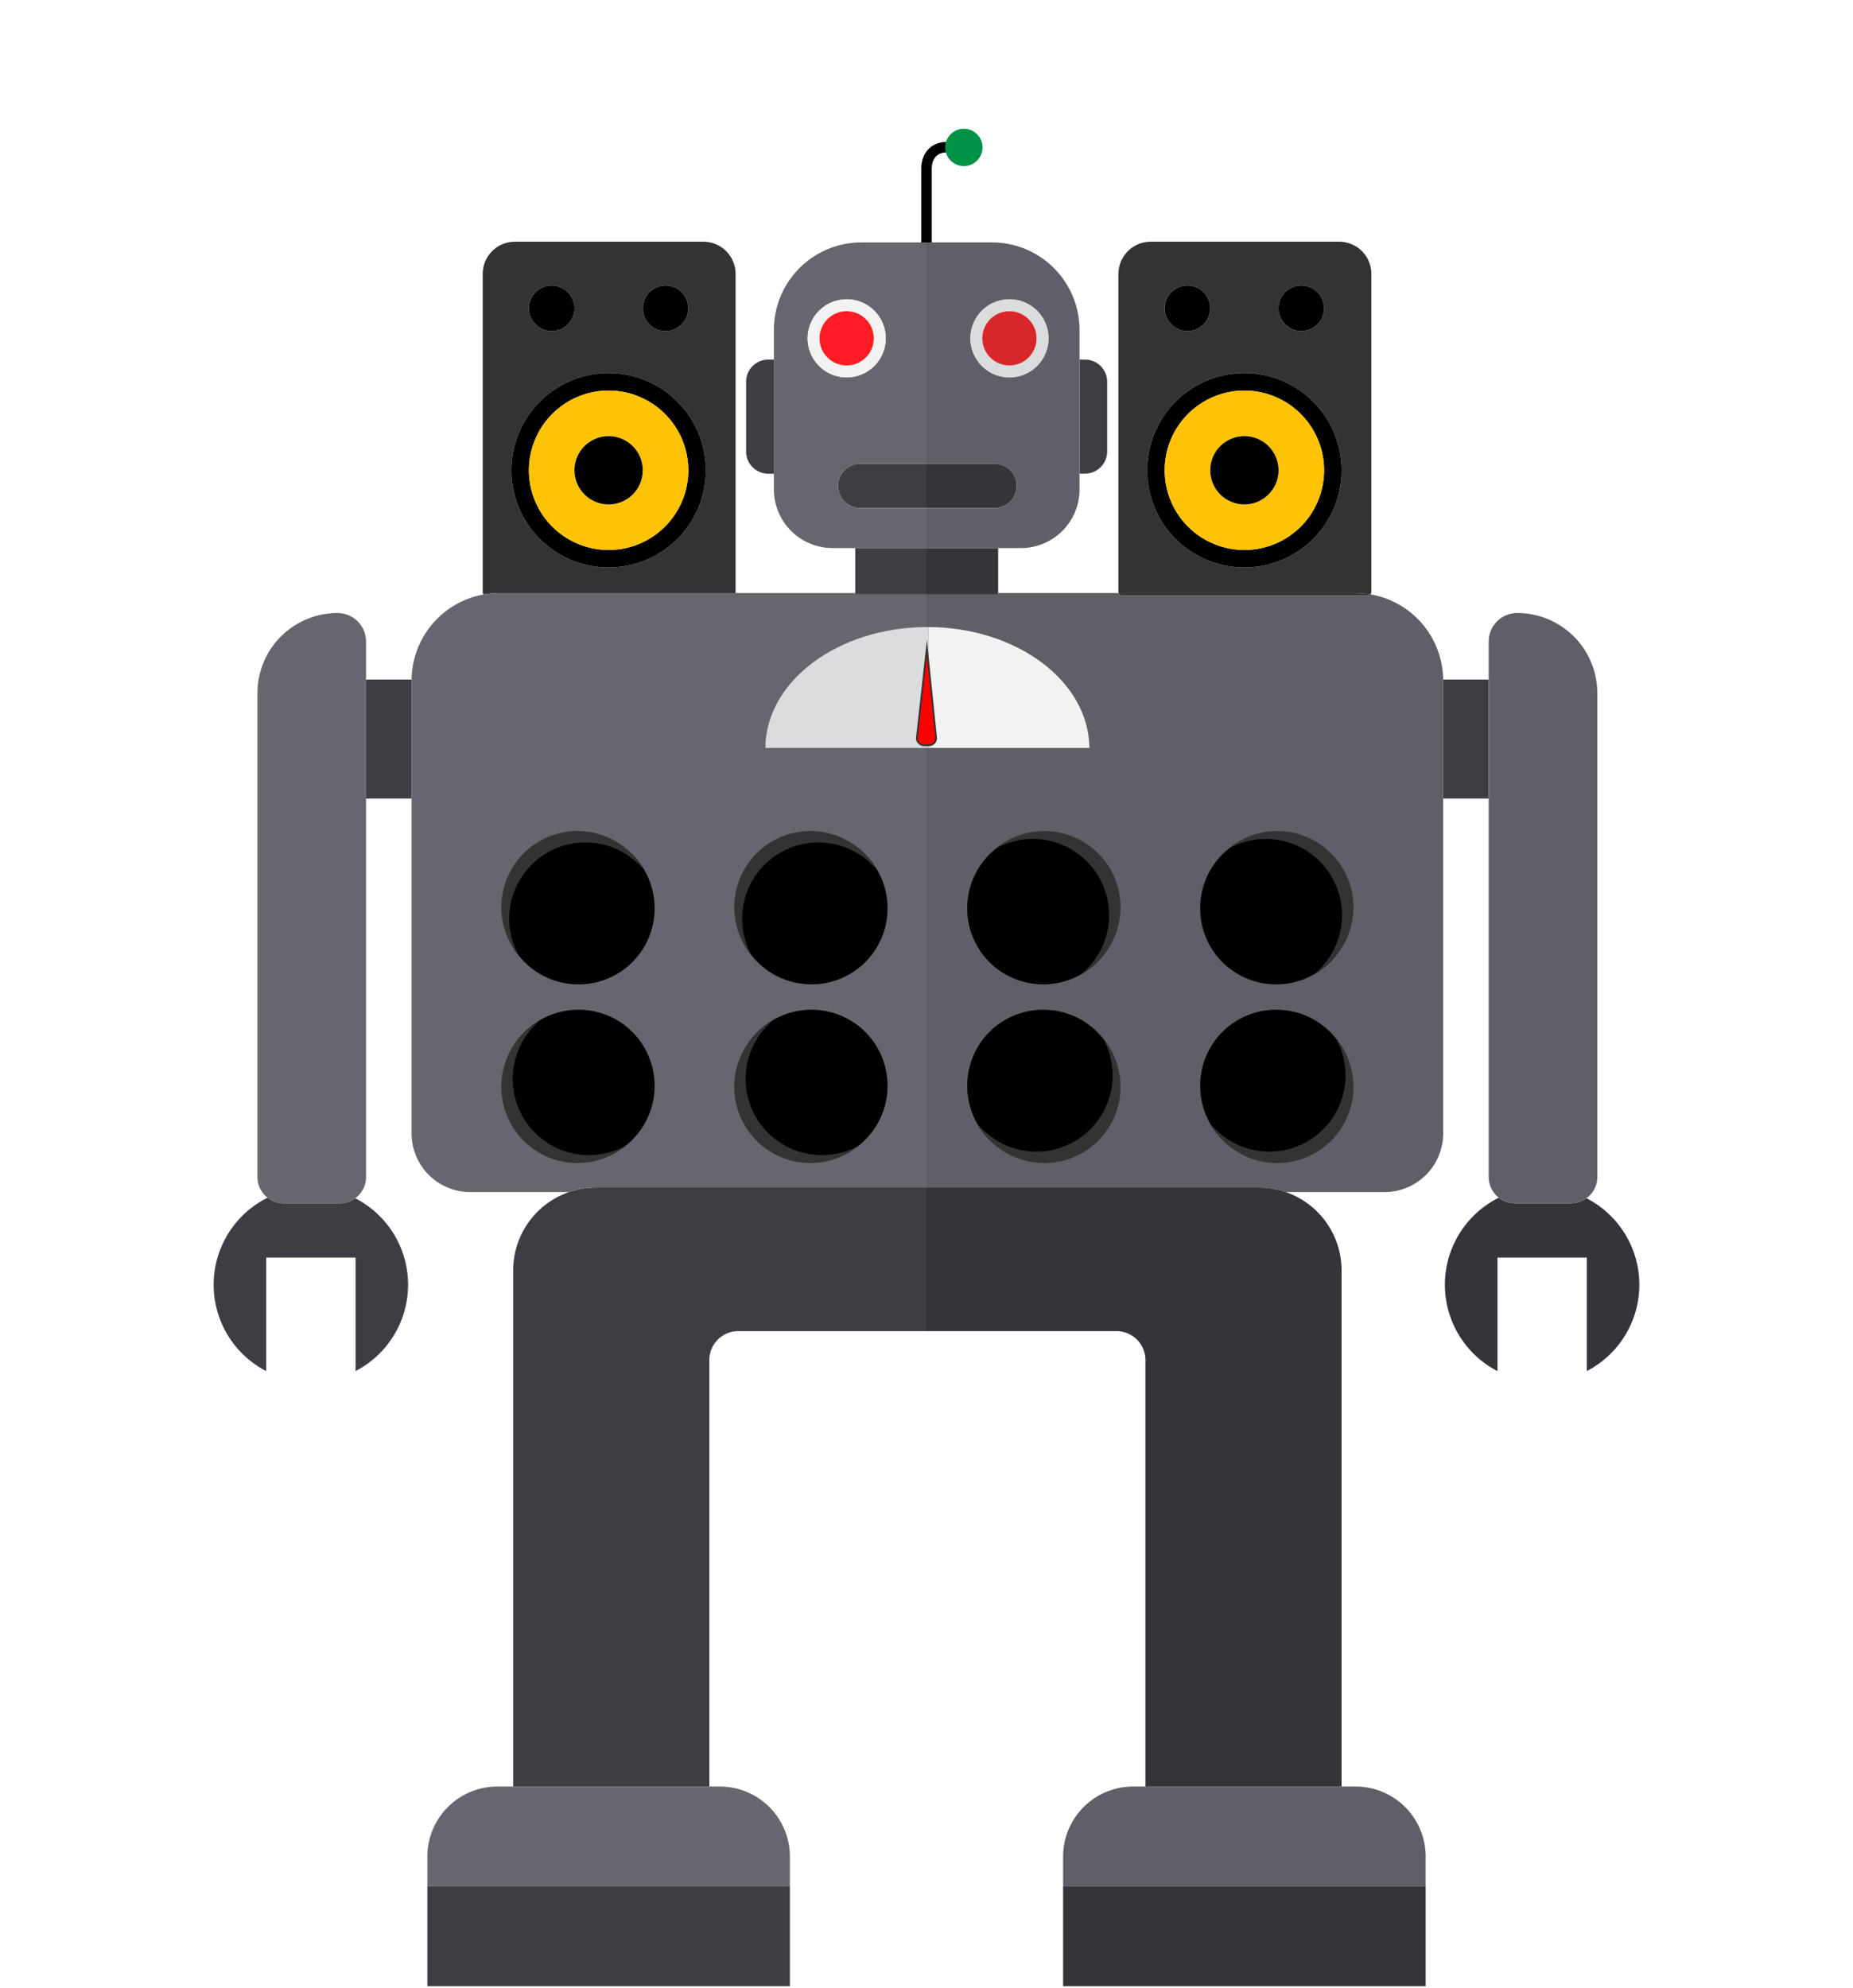 <svg xmlns="http://www.w3.org/2000/svg" width="1058" height="1135" viewBox="0 0 1058 1135">
  <defs>
    <style>
      .cls-1 {
        fill: none;
        stroke: #000;
        stroke-width: 6px;
      }

      .cls-1, .cls-13 {
        stroke-miterlimit: 10;
      }

      .cls-2 {
        fill: #3d3e44;
      }

      .cls-3 {
        fill: #66666e;
      }

      .cls-4 {
        fill: #f2f2f2;
      }

      .cls-5 {
        fill: #ff1d25;
      }

      .cls-6 {
        fill: #333;
      }

      .cls-7 {
        fill: #ffc306;
      }

      .cls-8 {
        fill: #5e5f67;
      }

      .cls-9 {
        fill: #34353b;
      }

      .cls-10 {
        fill: #dbdcdd;
      }

      .cls-11 {
        fill: #d8272a;
      }

      .cls-12 {
        fill: #009245;
      }

      .cls-13 {
        fill: red;
        stroke: #333;
      }
    </style>
  </defs>
  <g id="Robot">
    <path id="Antennae" class="cls-1" d="M529,139V97s-1-13,12-13"/>
    <path id="Mouth_L_" data-name="Mouth (L)" class="cls-2" d="M491.16,264.75a12.66,12.66,0,0,0-12.66,12.66h0a12.65,12.65,0,0,0,12.66,12.65H529V264.75Z"/>
    <path id="Ear_L_" data-name="Ear (L)" class="cls-2" d="M438.65,205.3A12.66,12.66,0,0,0,426,218v39.79a12.65,12.65,0,0,0,12.65,12.65h3.21V205.3Z"/>
    <g id="Face_L_" data-name="Face (L)">
      <path class="cls-3" d="M491.16,264.75H529V138.4H491.86a50,50,0,0,0-50,50v91a33.5,33.5,0,0,0,33.5,33.5H529V290.06H491.16a12.65,12.65,0,0,1-12.66-12.65h0A12.66,12.66,0,0,1,491.16,264.75Zm-30-71.58a22.29,22.29,0,1,1,22.28,22.29A22.29,22.29,0,0,1,461.13,193.17Z"/>
    </g>
    <polygon id="NAck_L_" data-name="NAck (L)" class="cls-2" points="488.32 312.92 488.32 338.6 488.32 339.36 529 339.36 529 338.6 529 312.92 488.32 312.92"/>
    <path id="Shoulder_L_" data-name="Shoulder (L)" class="cls-2" d="M235,388H209v67.94h26V388.6C235,388.4,235,388.2,235,388Z"/>
    <g id="Eye_L_" data-name="Eye (L)">
      <path class="cls-4" d="M505.7,193.17a22.29,22.29,0,1,0-22.29,22.29A22.29,22.29,0,0,0,505.7,193.17Zm-37.77,0a15.49,15.49,0,1,1,15.48,15.49A15.49,15.49,0,0,1,467.93,193.17Z"/>
      <circle class="cls-5" cx="483.41" cy="193.17" r="15.49"/>
    </g>
    <g id="Speaker_L_" data-name="Speaker (L)">
      <path class="cls-6" d="M419.93,338.6a1.93,1.93,0,0,0,.07-.49V156.39A18.39,18.39,0,0,0,401.61,138H294a18.39,18.39,0,0,0-18.39,18.39V338.11a1.87,1.87,0,0,0,.52,1.29,50.69,50.69,0,0,1,8.86-.8ZM380,163a13,13,0,1,1-13,13A13,13,0,0,1,380,163Zm-65,0a13,13,0,1,1-13,13A13,13,0,0,1,315,163Zm32.5,50A55.5,55.5,0,1,1,292,268.5,55.5,55.5,0,0,1,347.5,213Z"/>
      <path d="M347.5,324A55.5,55.5,0,1,0,292,268.5,55.5,55.5,0,0,0,347.5,324Zm0-101A45.5,45.5,0,1,1,302,268.5,45.5,45.5,0,0,1,347.5,223Z"/>
      <path class="cls-7" d="M347.5,314A45.5,45.5,0,1,0,302,268.5,45.5,45.5,0,0,0,347.5,314Zm0-65A19.5,19.5,0,1,1,328,268.5,19.5,19.5,0,0,1,347.5,249Z"/>
      <circle cx="347.5" cy="268.5" r="19.5"/>
      <circle cx="315" cy="176" r="13"/>
      <circle cx="380" cy="176" r="13"/>
    </g>
    <path id="Hand_L_" data-name="Hand (L)" class="cls-2" d="M162,687a14.91,14.91,0,0,1-9.22-3.19,55.5,55.5,0,0,0-.78,99V718h51v64.79a55.49,55.49,0,0,0-.18-98.67A15,15,0,0,1,194,687Z"/>
    <path id="Arm_L_" data-name="Arm (L)" class="cls-3" d="M192.72,350h0A45.72,45.72,0,0,0,147,395.72V672a15,15,0,0,0,15,15h32a15,15,0,0,0,15-15V366.28A16.28,16.28,0,0,0,192.72,350Z"/>
    <g id="Leg_L_" data-name="Leg (L)">
      <path class="cls-2" d="M340.33,678A47.32,47.32,0,0,0,293,725.33V1020H405V776.5A16.5,16.5,0,0,1,421.5,760H529V678Z"/>
    </g>
    <path id="Foot_Top_L_" data-name="Foot Top (L)" class="cls-3" d="M284,1020a40,40,0,0,0-40,40v17H451v-17a40,40,0,0,0-40-40H284Z"/>
    <rect id="Foot_Bottom_L_" data-name="Foot Bottom (L)" class="cls-2" x="244" y="1077" width="207" height="57"/>
    <g id="Body">
      <path class="cls-3" d="M488.33,339.36v-.76H285a50.69,50.69,0,0,0-8.86.8A50,50,0,0,0,235,388c0,.2,0,.4,0,.6V647.1a33.5,33.5,0,0,0,33.5,33.5h56.35a47.22,47.22,0,0,1,15.48-2.6H529V339.36Z"/>
      <g id="Body_R_" data-name="Body (R)">
        <path class="cls-8" d="M529,339.36V678H718.67a47.22,47.22,0,0,1,15.48,2.6H790.5A33.5,33.5,0,0,0,824,647.1V455.94h-.1V388H824a50,50,0,0,0-41.45-48.66,1.86,1.86,0,0,1-1.42.66H640.51a1.89,1.89,0,0,1-1.82-1.4H569.92v.76Z"/>
      </g>
    </g>
    <path id="Mouth_R_" data-name="Mouth (R)" class="cls-9" d="M580.5,277.41h0a12.66,12.66,0,0,0-12.66-12.66H529v25.31h38.84A12.65,12.65,0,0,0,580.5,277.41Z"/>
    <path id="Ear_R_" data-name="Ear (R)" class="cls-2" d="M619.5,270.4a12.65,12.65,0,0,0,12.65-12.65V218A12.65,12.65,0,0,0,619.5,205.3h-3.12v65.1Z"/>
    <g id="Face_R_" data-name="Face (R)">
      <path class="cls-8" d="M566.38,138.4H529V264.75h38.84a12.66,12.66,0,0,1,12.66,12.66h0a12.65,12.65,0,0,1-12.66,12.65H529v22.86h53.88a33.5,33.5,0,0,0,33.5-33.5v-91A50,50,0,0,0,566.38,138.4Zm10,77.06a22.29,22.29,0,1,1,22.29-22.29A22.29,22.29,0,0,1,576.34,215.46Z"/>
    </g>
    <polygon id="Neck_R_" data-name="Neck (R)" class="cls-9" points="529 312.92 529 338.6 529 339.36 569.92 339.36 569.92 338.6 569.92 312.92 529 312.92"/>
    <path id="Shoulder_R_" data-name="Shoulder (R)" class="cls-2" d="M824,455.94h26V388H824c0,.2,0,.4,0,.6Z"/>
    <g id="Eye_R_" data-name="Eye (R)">
      <path class="cls-10" d="M576.34,215.46a22.29,22.29,0,1,0-22.29-22.29A22.29,22.29,0,0,0,576.34,215.46Zm0-37.78a15.49,15.49,0,1,1-15.49,15.49A15.5,15.5,0,0,1,576.34,177.68Z"/>
      <circle id="Pupil" class="cls-11" cx="576.34" cy="193.17" r="15.49"/>
    </g>
    <g id="Eye_R_2" data-name="Eye (R)">
      <circle id="Pupil-2" data-name="Pupil" class="cls-12" cx="550.34" cy="84.17" r="10.66"/>
    </g>
    <g id="Speaker">
      <path class="cls-6" d="M782.53,339.34a1.86,1.86,0,0,0,.47-1.23V156.39A18.39,18.39,0,0,0,764.61,138H657a18.39,18.39,0,0,0-18.39,18.39V338.11a1.93,1.93,0,0,0,.07.49H774A51,51,0,0,1,782.53,339.34ZM743,163a13,13,0,1,1-13,13A13,13,0,0,1,743,163Zm-65,0a13,13,0,1,1-13,13A13,13,0,0,1,678,163Zm32.5,161A55.5,55.5,0,1,1,766,268.5,55.5,55.5,0,0,1,710.5,324Z"/>
      <path class="cls-6" d="M640.51,340h140.6a1.86,1.86,0,0,0,1.42-.66,51,51,0,0,0-8.53-.74H638.69A1.89,1.89,0,0,0,640.51,340Z"/>
      <path d="M710.5,213A55.5,55.5,0,1,0,766,268.5,55.5,55.5,0,0,0,710.5,213Zm0,101A45.5,45.5,0,1,1,756,268.5,45.5,45.5,0,0,1,710.5,314Z"/>
      <path class="cls-7" d="M710.5,223A45.5,45.5,0,1,0,756,268.5,45.5,45.5,0,0,0,710.5,223Zm0,65A19.5,19.5,0,1,1,730,268.5,19.5,19.5,0,0,1,710.5,288Z"/>
      <circle cx="710.5" cy="268.5" r="19.5"/>
      <circle cx="678" cy="176" r="13"/>
      <circle cx="743" cy="176" r="13"/>
    </g>
    <path id="Hand_R_" data-name="Hand (R)" class="cls-9" d="M865,687a14.91,14.91,0,0,1-9.22-3.19,55.5,55.5,0,0,0-.78,99V718h51v64.79a55.49,55.49,0,0,0-.18-98.67A15,15,0,0,1,897,687Z"/>
    <path id="Arm_R_" data-name="Arm (R)" class="cls-8" d="M866.28,350h0A16.28,16.28,0,0,0,850,366.28V672a15,15,0,0,0,15,15h32a15,15,0,0,0,15-15V395.72A45.72,45.72,0,0,0,866.28,350Z"/>
    <g id="Leg_R_" data-name="Leg (R)">
      <path class="cls-9" d="M734.15,680.6a47.22,47.22,0,0,0-15.48-2.6H529v82H637.5A16.5,16.5,0,0,1,654,776.5V1020H766V725.33A47.36,47.36,0,0,0,734.15,680.6Z"/>
    </g>
    <rect id="Left_Foot_Bottom" data-name="Left Foot Bottom" class="cls-9" x="607" y="1077" width="207" height="57"/>
    <path id="Left_Foot_Top" data-name="Left Foot Top" class="cls-8" d="M647,1020a40,40,0,0,0-40,40v17H814v-17a40,40,0,0,0-40-40H647Z"/>
    <path id="VU_R_" data-name="VU (R)" class="cls-4" d="M622,427H530V358C580.69,358.21,621.72,389,622,427Z"/>
    <path id="VU_L_" data-name="VU (L)" class="cls-10" d="M529.5,358h.5v69H437C437.28,388.86,478.58,358,529.5,358Z"/>
  </g>
  <g id="Layer_2" data-name="Layer 2">
    <path id="VU_Meter" data-name="VU Meter" class="cls-13" d="M530.38,425.5h-2.76a4.13,4.13,0,0,1-4.12-4.12l5.72-51.32h0l5.28,51.32A4.13,4.13,0,0,1,530.38,425.5Z"/>
    <g>
      <path d="M373.75,518.5a43.5,43.5,0,1,0-43.5,43.5A43.32,43.32,0,0,0,373.75,518.5Z"/>
      <path class="cls-6" d="M334.25,481a43.42,43.42,0,0,1,33.37,15.6,43.5,43.5,0,1,0-71.24,49.3A43.5,43.5,0,0,1,334.25,481Z"/>
    </g>
    <g>
      <path d="M330.25,576.5a43.5,43.5,0,1,0,43.5,43.5A43.32,43.32,0,0,0,330.25,576.5Z"/>
      <path class="cls-6" d="M292.75,616a43.42,43.42,0,0,1,15.6-33.37,43.5,43.5,0,1,0,49.3,71.24A43.5,43.5,0,0,1,292.75,616Z"/>
    </g>
    <g>
      <path d="M506.75,518.5a43.5,43.5,0,1,0-43.5,43.5A43.32,43.32,0,0,0,506.75,518.5Z"/>
      <path class="cls-6" d="M467.25,481a43.42,43.42,0,0,1,33.37,15.6,43.5,43.5,0,1,0-71.24,49.3A43.5,43.5,0,0,1,467.25,481Z"/>
    </g>
    <g>
      <path d="M463.25,576.5a43.5,43.5,0,1,0,43.5,43.5A43.32,43.32,0,0,0,463.25,576.5Z"/>
      <path class="cls-6" d="M425.75,616a43.42,43.42,0,0,1,15.6-33.37,43.5,43.5,0,1,0,49.3,71.24A43.5,43.5,0,0,1,425.75,616Z"/>
    </g>
    <g>
      <path d="M595.75,562a43.5,43.5,0,1,0-43.5-43.5A43.32,43.32,0,0,0,595.75,562Z"/>
      <path class="cls-6" d="M633.25,522.5a43.42,43.42,0,0,1-15.6,33.37,43.5,43.5,0,1,0-49.3-71.24,43.5,43.5,0,0,1,64.9,37.87Z"/>
    </g>
    <g>
      <path d="M552.25,620a43.5,43.5,0,1,0,43.5-43.5A43.32,43.32,0,0,0,552.25,620Z"/>
      <path class="cls-6" d="M591.75,657.5a43.42,43.42,0,0,1-33.37-15.6,43.5,43.5,0,1,0,71.24-49.3,43.5,43.5,0,0,1-37.87,64.9Z"/>
    </g>
    <g>
      <path d="M728.75,562a43.5,43.5,0,1,0-43.5-43.5A43.32,43.32,0,0,0,728.75,562Z"/>
      <path class="cls-6" d="M766.25,522.5a43.42,43.42,0,0,1-15.6,33.37,43.5,43.5,0,1,0-49.3-71.24,43.5,43.5,0,0,1,64.9,37.87Z"/>
    </g>
    <g>
      <path d="M685.25,620a43.5,43.5,0,1,0,43.5-43.5A43.32,43.32,0,0,0,685.25,620Z"/>
      <path class="cls-6" d="M724.75,657.5a43.42,43.42,0,0,1-33.37-15.6,43.5,43.5,0,1,0,71.24-49.3,43.5,43.5,0,0,1-37.87,64.9Z"/>
    </g>
  </g>
</svg>
